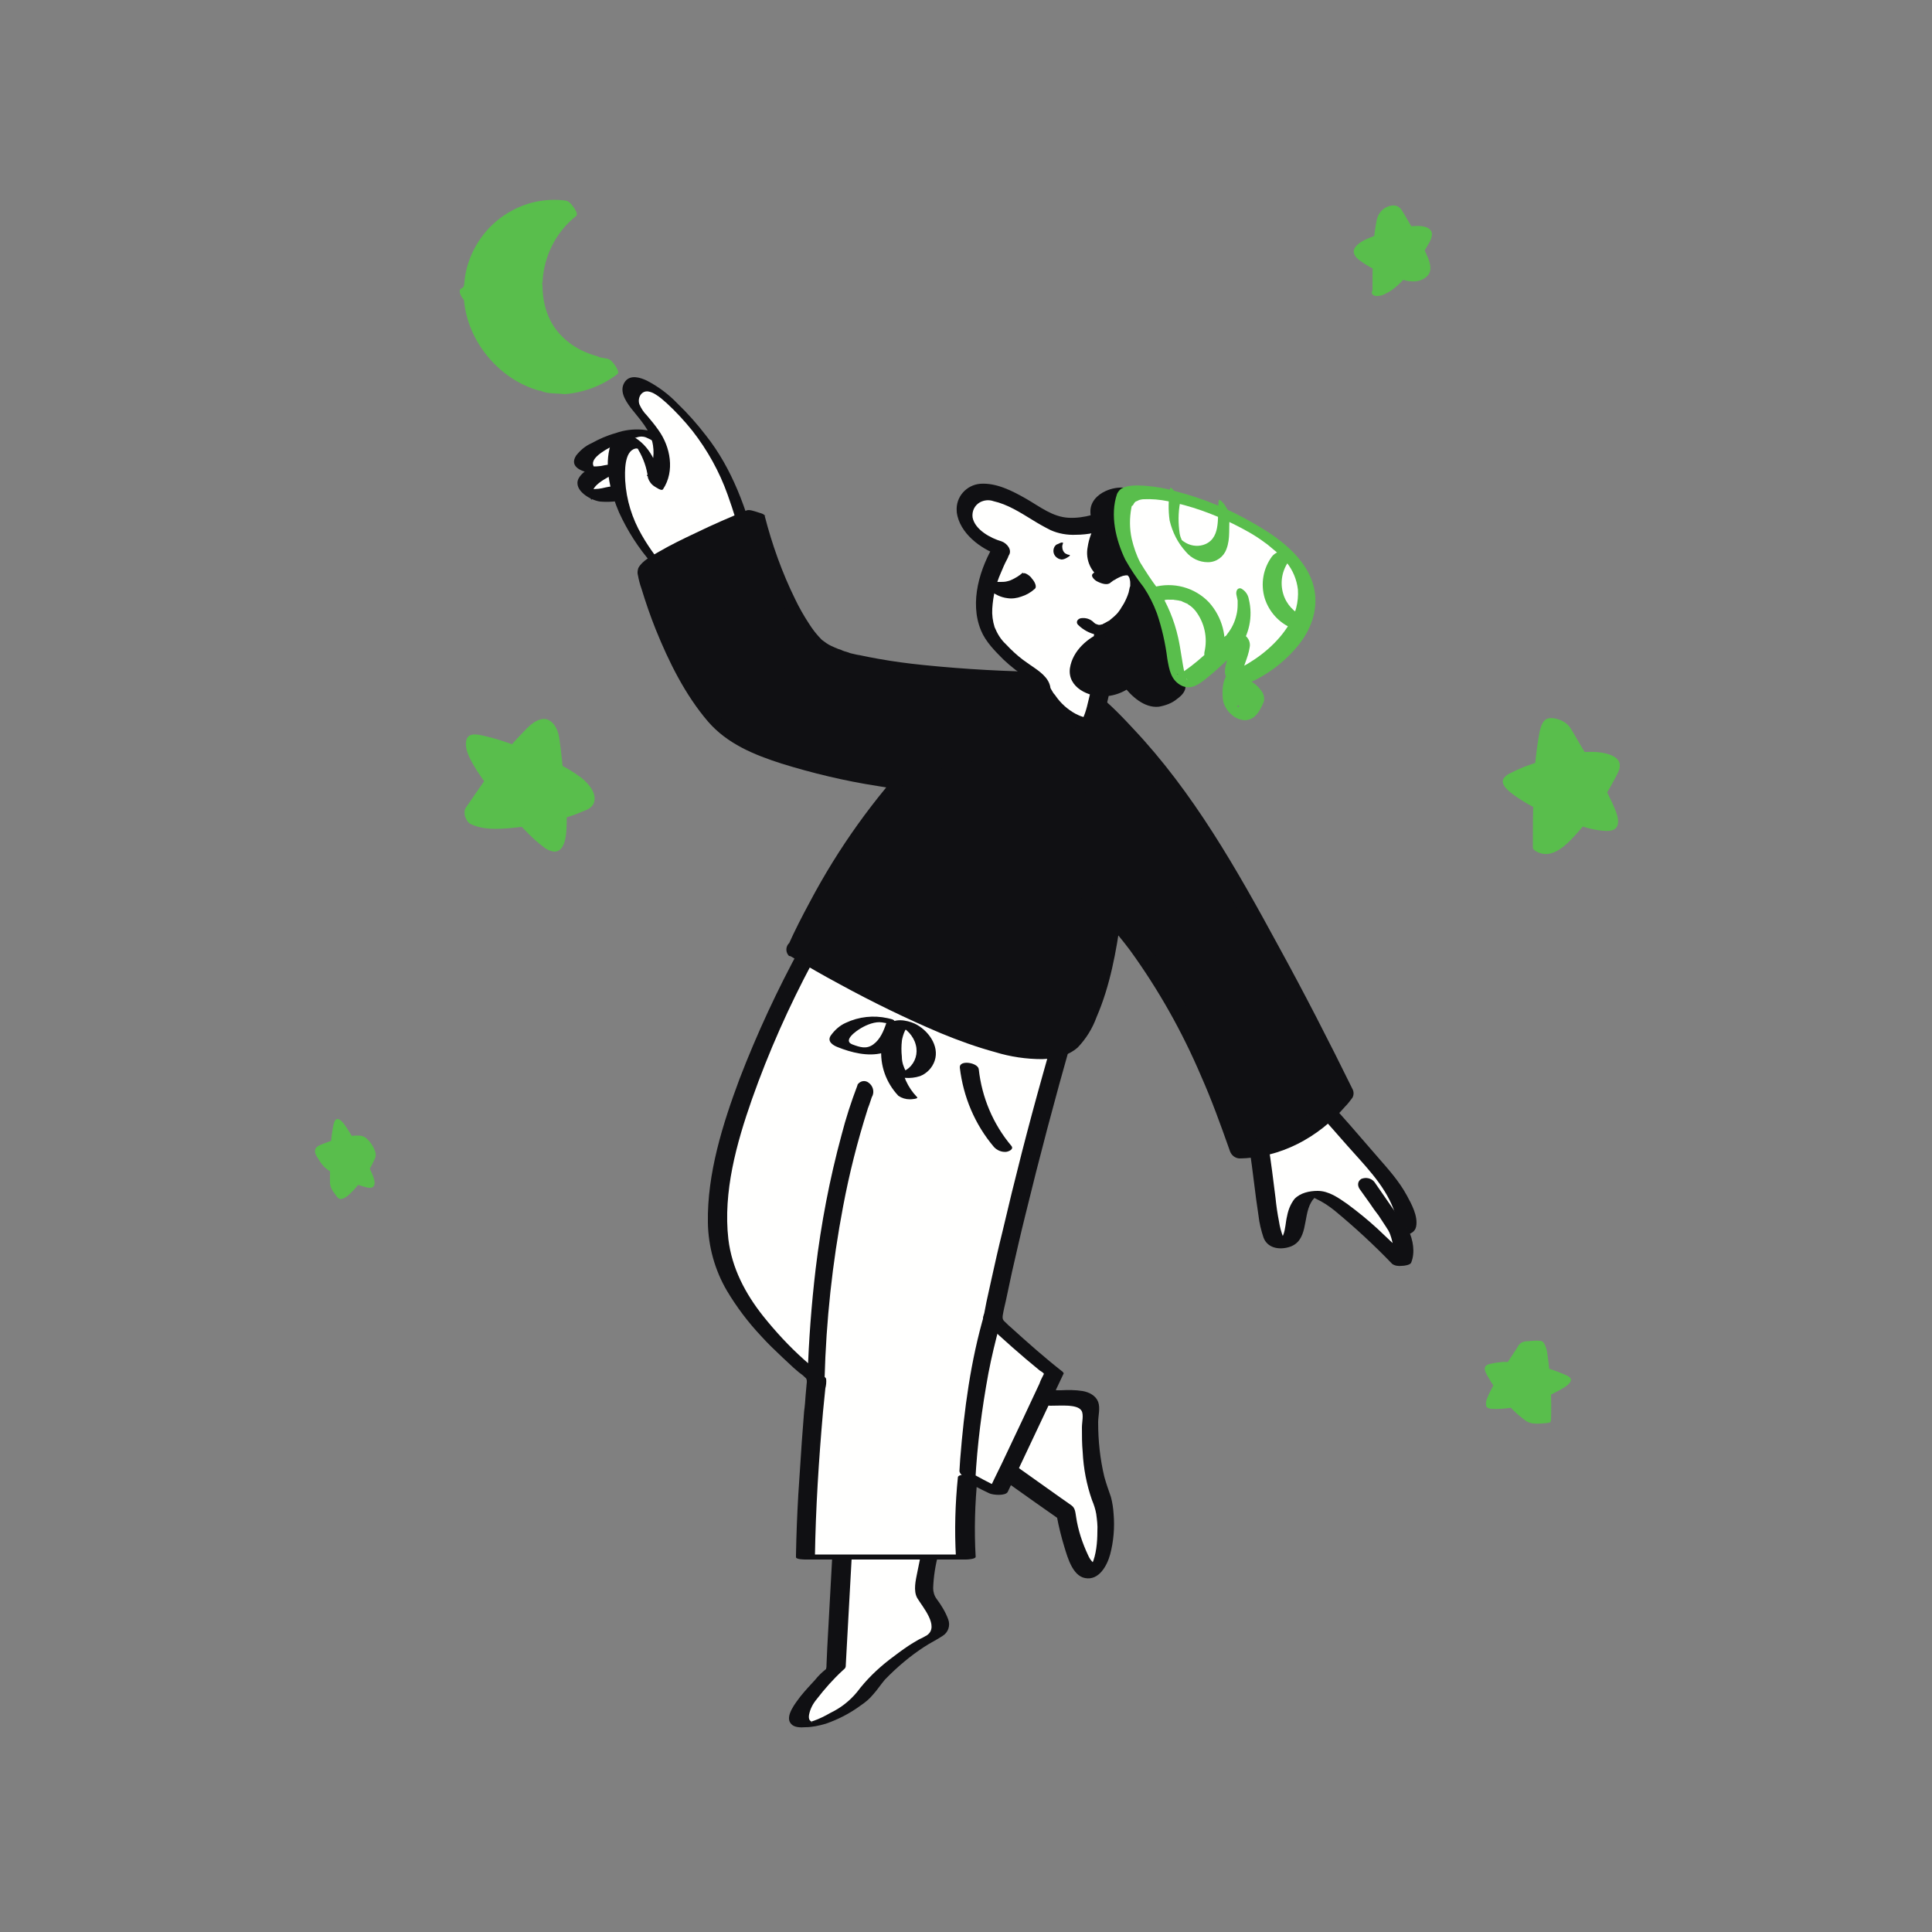 <svg transform="scale(1)" version="1.1" id="PchBgkPJBX" xmlns="http://www.w3.org/2000/svg" xmlns:xlink="http://www.w3.org/1999/xlink" x="0px" y="0px" viewBox="0 0 500 500" xml:space="preserve" class="pbimage_pbimage__wrapper__image__0LEis false"><rect x="0" y="0" width="500" height="500" fill="#808080" stroke="none"/><title>Dream 1</title><style type="text/css"> .st0{fill:#59BE4C;} .st1{fill:#FFFFFE;} .st2{fill:#101013;}
 .st2{fill:#101013;}
 .st1{fill:#FFFFFE;}
 .st0{fill:#59BE4C;}</style><g id="star"><path class="st0" d="M399.1,219.6c0,0-0.3-40.6,5-31.6s16.3,25.7,10.6,25.7s-26.6-9.1-22.8-12.3s27.6-10.3,24.7-3.2
		S403.7,219.1,399.1,219.6z" fill="#59BE4C"></path><path class="st0" d="M401.6,220.2c-0.1-7.6,0.1-15.2,0.8-22.8c0.2-2.1,0.5-4.2,0.9-6.3c0.1-0.7,0.3-1.4,0.6-2.1
		c0.2-0.4,0.4-0.8,0.7-1.2c0.1-0.2,0.2,0.1,0,0c0.2,0.1-0.5,0-0.6,0c-0.8-0.1-1.7-0.3-2.4-0.7c-0.4-0.1-0.1-0.2,0,0.1
		c0.2,0.2,0.3,0.4,0.4,0.7c0.5,0.8,0.9,1.5,1.4,2.3c1.9,3.2,3.8,6.3,5.7,9.6c1.7,2.9,3.2,5.9,4.4,9c0.4,0.9,0.6,2,0.6,3
		c0,0.3-0.1,0.6-0.2,0.9c0,0-0.2,0.1-0.2,0.2s-0.1,0,0,0s0.2,0.1-0.2,0H413l-0.7-0.1c0.7,0.1-0.3-0.1-0.5-0.1l-0.8-0.2l-0.5-0.1
		c-0.7-0.2-1.5-0.5-2.2-0.7c-2.8-1-5.5-2.1-8.2-3.5c-2.1-0.9-4-2.2-5.7-3.8c-0.3-0.3-0.7-0.9-0.5-1.4s0.9-0.8,1.4-1.1
		c2.1-1.1,4.4-2,6.7-2.7c2.7-0.9,5.5-1.6,8.4-2.1c1.2-0.2,2.4-0.3,3.6-0.4c-0.1,0,0.5,0,0.6,0h0.3c-0.3,0-0.2,0.1-0.1,0
		c0.1,0,0.2,0,0.3,0c-0.6-0.1-0.4-0.1-0.2,0c-0.5-0.1-0.4-0.2-0.7-0.3c0.1,0.1-0.1-0.2,0.1,0.1s0-0.1,0.1,0.1c0.1,0.3,0.1,0.6,0,0.9
		c-0.4,1.3-0.9,2.4-1.6,3.6c-1.8,3.3-3.8,6.4-6.1,9.3c-2,2.7-4.3,5.2-6.9,7.3c-0.4,0.3-0.9,0.7-1.4,0.9c-0.2,0.1-0.3,0.2-0.5,0.2
		s-0.8,0.2-0.4,0.1c-0.9,0.1-1.1,0.6-0.3,1.2c1,0.7,2.2,1,3.4,0.9c2.9-0.4,5.3-2.9,7.2-5c2.8-3.1,5.3-6.4,7.5-9.9
		c1-1.6,1.9-3.2,2.8-4.9c0.5-1,1.2-2.1,1.1-3.3c-0.2-2.6-4.5-3.2-6.4-3.3c-3-0.1-6,0.2-9,1c-3.1,0.7-6.2,1.7-9.2,2.8
		c-1.2,0.5-2.4,1-3.5,1.6c-0.8,0.3-1.5,0.8-2,1.5c-0.9,1.7,1.8,3.6,2.9,4.4c2.7,1.9,5.6,3.5,8.6,4.7c3.2,1.5,6.6,2.7,10,3.6
		c1.4,0.4,2.9,0.7,4.4,0.8c1,0.1,2.3,0.1,3.1-0.6c1.6-1.5-0.1-4.9-0.8-6.5c-1.7-3.6-3.5-7.2-5.6-10.6c-1-1.7-2.1-3.5-3.1-5.2
		c-0.8-1.3-1.5-2.7-2.4-4c-0.6-0.8-1.5-1.4-2.5-1.8c-1.1-0.4-2.8-0.8-3.8,0s-1.4,2.7-1.6,3.9c-0.9,5.2-1.4,10.4-1.4,15.7
		c-0.2,4.2-0.2,8.4-0.2,12.6v0.7C396.7,220.4,401.6,221.1,401.6,220.2z" fill="#59BE4C"></path><path class="st0" d="M357.4,75.1c0,0-0.2-24.9,3.1-19.4s10,15.8,6.5,15.8s-16.3-5.6-14-7.5c2.4-1.9,16.9-6.3,15.2-2
		S360.2,74.8,357.4,75.1z" fill="#59BE4C"></path><path class="st0" d="M359.8,74.5c0-4.5,0.1-9.1,0.5-13.6c0.1-1.3,0.2-2.6,0.5-3.9c0-0.2,0.1-0.5,0.2-0.7s0.1-0.3,0,0
		c0-0.1,0.1-0.2,0.1-0.4s0.1-0.3,0.2-0.5c0.2-0.5-0.2,0.2,0,0c-0.7,0.8-1.7,1.2-2.8,1.2c-0.2,0-0.9-0.2-0.4-0.1
		c0.1,0,0.1,0.1,0.1,0.2c-0.3-0.3-0.1-0.1,0,0c0.2,0.4,0.5,0.8,0.7,1.1c1.1,1.9,2.3,3.8,3.4,5.7c1.1,1.8,2,3.6,2.8,5.5
		c0.1,0.3,0.3,0.7,0.4,1.1c0,0.2,0.1,0.3,0.1,0.5s0,0,0,0.2s0,0.3,0,0.4s-0.2,0.3,0,0c0.3-0.5,1.8-1.5,2.5-1.3
		c-0.2-0.1-0.5-0.1-0.8-0.1H367l-0.4-0.1c-0.8-0.2-1.6-0.4-2.3-0.7c-1.8-0.6-3.5-1.3-5.1-2.2c-1.3-0.6-2.6-1.4-3.7-2.4
		c-0.1-0.1-0.2-0.2-0.2-0.3c-0.2-0.2-0.1-0.1-0.1-0.1S355,64,355,63.9c0-0.1,0,0,0,0s0.2-0.5-0.1,0.1c-0.1,0.2-0.2,0.4-0.4,0.5
		c0.2-0.2-0.6,0.3-0.2,0.1l0.3-0.2c0.1-0.1,0.6-0.3,0.1-0.1s0,0,0.1-0.1l1-0.4l1-0.4c0.1,0,0.7-0.3,0.4-0.1s0.3-0.1,0.4-0.1
		c0.8-0.3,1.7-0.5,2.6-0.8c0.4-0.1,0.8-0.2,1.2-0.3l0.7-0.2c0.5-0.1-0.1,0,0.2,0c0.8-0.1,1.6-0.2,2.4-0.3c-0.5,0,0.2,0,0.4,0
		s0.5,0.1,0.2,0s0.2,0.1,0.2,0.1s0.3,0.2,0.1,0s0.1,0.1,0.1,0.1s0-0.1,0,0V62c0.1,0-0.1-0.2,0-0.1c0,0.1,0,0.2,0,0.3
		c0.1-0.3,0-0.1,0,0.1c-0.2,0.4-0.4,0.8-0.6,1.2c-0.9,1.9-2,3.6-3.2,5.3c-0.7,0.9-1.4,1.8-2.1,2.6c-0.6,0.7-1.2,1.3-1.9,1.8
		c-0.1,0.1-0.6,0.5-0.1,0.1l-0.4,0.3c-0.4,0.3,0.5-0.2,0.1,0s0.3-0.1,0.3-0.1c-0.2,0.1-0.4,0.1,0.3,0c-1.2,0.1-2.3,0.7-3,1.8
		c-0.4,1,0.7,1.4,1.5,1.3c2.6-0.4,4.5-2.1,6.3-3.9c1.8-1.9,3.3-3.9,4.7-6.1c0.7-1.1,1.4-2.2,2-3.3c0.5-0.8,0.9-1.6,1-2.6
		c0-1.6-1.7-2.1-3-2.2c-2.1-0.1-4.1,0.2-6.1,0.7c-2.1,0.5-4.2,1.2-6.2,2c-1.5,0.6-3.4,1.3-4.5,2.7s0,2.7,1.1,3.5
		c1.6,1.2,3.4,2.2,5.3,3c1.9,0.8,3.8,1.5,5.8,2c2.1,0.6,4.4,0.8,6.2-0.8c1.5-1.3,1-3.2,0.4-4.8c-0.9-2.2-2.1-4.4-3.3-6.4
		c-1.2-2-2.3-4.1-3.6-6.1c-1.1-1.6-2.9-1.3-4.4-0.4c-1.2,0.8-1.9,2.1-2.1,3.5c-0.6,3.2-0.9,6.4-0.9,9.7c-0.1,2.7-0.1,5.3-0.1,8v0.4
		C355.1,77.7,359.8,76.2,359.8,74.5z" fill="#59BE4C"></path><path class="st0" d="M121.7,211.1c0,0,20-31.1,21.1-20.5s4.4,30.8-1.6,26.9s-23.7-25.5-18.1-25.2c5.6,0.2,34.4,11.4,27.8,14.8
		S126.8,213.8,121.7,211.1z" fill="#59BE4C"></path><path class="st0" d="M123.2,213.1c1.7-2.7,3.5-5.3,5.3-7.8c3-4.4,6.3-8.6,10.1-12.3c0.6-0.6,1.2-1.1,1.9-1.6
		c0.3-0.2,0.6-0.3,0.9-0.5c0.1-0.1,0.6-0.1,0.1-0.1c0.1,0,0.3,0,0.4,0c0.4-0.1-0.3-0.1,0,0s-0.4-0.3-0.1,0c-0.3-0.2-0.5-0.4-0.6-0.7
		c0,0-0.3-0.6-0.1-0.3s-0.1-0.6,0,0c0,0.4,0.1,0.7,0.1,1.1c0.1,0.9,0.2,1.7,0.3,2.6c0.4,3.9,0.9,7.7,1.2,11.6
		c0.1,1.7,0.3,3.5,0.3,5.1c0,0.7,0,1.4-0.1,2.2c0,0.3,0,0.7-0.1,1l-0.1,0.5c0,0.1-0.1,0.6,0,0.2c-0.1,0.5-0.2,0.9-0.4,1.3
		c0.2-0.3,0,0-0.1,0.1c-0.2,0.3,0.2,0-0.2,0.2s0.2,0.1-0.1,0s0,0,0.1,0c-0.1,0-0.2,0-0.3-0.1c-0.1,0-0.4-0.2,0,0l-0.3-0.2l-0.6-0.4
		l-0.6-0.5c0.4,0.3-0.1-0.1-0.2-0.2c-0.5-0.4-1-0.9-1.5-1.4c-1.1-1.1-2.1-2.1-3.2-3.2c-2.3-2.5-4.2-4.8-6.3-7.4
		c-0.9-1.2-1.9-2.5-2.7-3.8c-0.4-0.6-0.8-1.1-1.1-1.7l-0.3-0.4c-0.2-0.4,0.3,0.5,0,0c-0.2-0.3-0.3-0.5-0.4-0.8s-0.2-0.5-0.3-0.7
		s-0.3-0.9-0.1-0.1c-0.1-0.2-0.1-0.4-0.2-0.6c-0.2-0.6,0.1,0.4,0-0.1c0,0.2,0,0.4-0.1,0.5c0.2-0.3-0.2,0.2-0.1,0s-0.2-0.1,0.1,0
		c0.7,0,1.3,0.1,1.9,0.3c1.2,0.3,2.3,0.6,3.4,0.9c5.8,1.7,11.4,4,16.7,6.8c1.1,0.6,2.2,1.3,3.3,2l0.6,0.5l0.3,0.2
		c0,0-0.4-0.3-0.1-0.1l0.5,0.4c0.1,0.1,0.1,0.2,0.2,0.2c0.3,0.3-0.4-0.4-0.1-0.1s0.1,0.2-0.1-0.1c-0.1-0.2-0.2-0.4-0.2-0.6
		c0,0,0-0.4,0.1-0.6c-0.1,0.3,0.3-0.2,0,0.1s0.1,0-0.1,0.1c-0.2,0.1-0.4,0.2-0.6,0.3c-0.7,0.3-1.3,0.6-2,0.9
		c-3.6,1.4-7.3,2.4-11.1,3c-3.7,0.8-7.5,1.1-11.3,0.9c-0.6,0-1.2-0.1-1.8-0.2c-0.3-0.1-0.6-0.1-0.9-0.2c-0.1,0-0.9-0.4-0.5-0.2
		c-2.6-1.4-2,3.2-0.3,4.1c3.2,1.6,7,1.4,10.5,1.1c4.4-0.4,8.8-1.2,13.1-2.4c1.9-0.5,3.7-1.1,5.5-1.9c1.1-0.4,2.3-0.9,2.8-2
		c1.1-2.5-1.2-5.1-3-6.6c-2.4-1.8-5-3.3-7.7-4.5c-3.1-1.5-6.3-2.8-9.6-4c-2.7-1-5.4-1.9-8.2-2.5c-1.8-0.4-4.2-0.9-4.5,1.6
		s1.6,5.4,2.8,7.4c1.9,2.9,4,5.8,6.2,8.4c2.3,2.9,4.8,5.6,7.4,8.2c1,1,2.1,2,3.3,2.9c0.9,0.8,2,1.4,3.2,1.5c2.6,0,3-3.9,3.1-5.8
		c0.2-4.1,0-8.2-0.6-12.2c-0.4-3.9-0.7-7.8-1.3-11.6c-0.3-2.1-1.8-5.1-4.4-4.7c-2,0.3-3.7,2.1-5,3.5c-2.1,2.1-4,4.3-5.7,6.7
		c-3,3.9-5.8,8-8.6,12.1l-0.5,0.7c-0.5,1.1-0.3,2.3,0.4,3.2C121.1,212.8,122.5,214,123.2,213.1z" fill="#59BE4C"></path><path class="st0" d="M87,308.2c0,0-0.2-20.3,2.5-15.8s8.1,12.8,5.3,12.8s-13.3-4.5-11.4-6.1s13.8-5.1,12.4-1.6S89.2,308,87,308.2z" fill="#59BE4C"></path><path class="st0" d="M88.4,310.1c0-3.7,0-7.5,0.4-11.2c0.1-1.1,0.2-2.1,0.4-3.2c0.1-0.4,0.2-0.8,0.3-1.1c0-0.1,0.1-0.3,0.2-0.4
		s-0.1,0.1,0,0c0,0,0.1-0.1,0.1-0.1c0.1,0,0.2-0.1,0.2-0.1s-0.1,0-0.1,0H90c0.1,0.1-0.2-0.1-0.2-0.1l-0.2-0.1
		c-0.3-0.3-0.5-0.5-0.7-0.8c-0.3-0.4-0.2-0.2-0.1-0.1s-0.4-0.7-0.2-0.3l0.3,0.5c0.9,1.6,1.9,3.1,2.8,4.7c0.2,0.4,0.4,0.8,0.7,1.2
		c0.1,0.2,0.2,0.4,0.3,0.6l0.2,0.4l0.2,0.4c0.1,0.2,0.2,0.3,0.2,0.5s0.2,0.4,0.2,0.5c0.2,0.4-0.1-0.2,0.1,0.2c0,0.1,0.1,0.3,0.1,0.4
		s0.1,0.5,0.1,0.1l0.1,0.3c0.1,0.3,0,0,0,0.2c0,0.4,0,0.5-0.4,0.6c-0.7,0.2-2.2-0.4-3-0.6c-1.4-0.5-2.8-1-4.1-1.6
		c-0.7-0.3-1.3-0.6-1.9-1c-0.3-0.2-0.5-0.3-0.8-0.5s-0.2-0.2-0.4-0.3s0.2,0.1-0.1-0.1s-0.1-0.1,0.1,0.1c-0.4-0.4,0.5,0.7,0.4,0.6
		c0.3,0.5,0.6,1,0.8,1.5c0.1,0.3-0.1,0.1,0,0l0.1,0l0.2-0.1c0.2-0.1,0.3-0.2,0.5-0.3c2.4-1.2,4.9-2.1,7.6-2.5
		c1.1-0.2,2.2-0.3,3.2-0.1c0.1,0,0.3,0,0.2,0s0,0,0,0s-0.2-0.1-0.2-0.1s-1.8-2.9-1.8-2.9s0,0,0-0.1c0,0.1,0,0.2-0.1,0.3
		c-0.2,0.6-0.5,1.3-0.9,1.9c-0.9,1.6-1.9,3.2-3,4.7c-1,1.3-2.1,2.5-3.4,3.5c-0.4,0.3-0.8,0.5-1.3,0.6c-0.6,0.1,0.7,2.3,0.8,2.4
		c0.4,0.5,1.1,1.9,1.9,1.7c1.4-0.2,2.6-1.7,3.5-2.6c1.4-1.6,2.7-3.3,3.8-5.1c0.5-0.8,0.9-1.6,1.3-2.5c0.3-0.5,0.4-1.1,0.3-1.7
		c-0.4-1.5-1.3-2.9-2.5-3.9c-0.4-0.3-1-0.6-1.6-0.6c-1.4-0.1-2.9,0.1-4.3,0.5c-1.6,0.4-3.1,0.8-4.6,1.4c-0.7,0.3-2.3,0.7-2.6,1.6
		s0.3,1.8,0.7,2.4c0.6,1,1.3,2,2.2,2.7c1.3,1,2.7,1.8,4.1,2.5c1.6,0.8,3.2,1.4,4.9,1.9c0.7,0.2,2.5,0.9,3.1,0.2
		c0.9-0.9-0.2-3.1-0.6-4c-0.8-1.9-1.8-3.8-2.9-5.6c-1.1-1.8-2.1-3.7-3.3-5.5c-0.4-0.6-1.8-2.9-2.8-2.3c-0.5,0.3-0.7,1.4-0.8,1.9
		c-0.5,2.6-0.7,5.2-0.7,7.8c-0.1,2.1-0.1,4.3-0.1,6.4v0.4c0.1,1.1,0.6,2,1.3,2.8C86.9,309.3,88.4,310.8,88.4,310.1z" fill="#59BE4C"></path><path class="st0" d="M398.9,367.8c0,0,0.2-25.5-3.5-19.8s-11.2,16.1-7.2,16.1s18.3-5.7,15.7-7.7s-18.9-6.4-17-2
		S395.8,367.5,398.9,367.8z" fill="#59BE4C"></path><path class="st0" d="M401.4,367.7c0.2-5.7-0.1-11.4-0.9-17c-0.1-1.1-0.4-2.3-1-3.2c-0.2-0.3-0.6-0.5-0.9-0.5
		c-1.1-0.1-2.2,0-3.2,0.1c-0.6,0-1.1,0.1-1.7,0.4c-0.4,0.3-0.8,0.7-1,1.2c-0.7,1.1-1.4,2.1-2.1,3.2c-1.5,2.3-3,4.6-4.3,7
		c-0.5,0.9-1,1.9-1.4,2.9c-0.3,0.6-0.4,1.3-0.3,2c0.2,0.6,0.7,0.7,1.3,0.8c1.5,0.1,3.1,0,4.6-0.2c4.4-0.7,8.6-2.2,12.5-4.3
		c1.1-0.6,3-1.5,3.5-2.7c0.4-1-1.2-1.5-1.9-1.8c-3.7-1.6-7.6-2.6-11.7-3c-1.2-0.1-2.3-0.1-3.5-0.1c-1.4,0-2.8,0.2-4.2,0.6
		c-1.4,0.5-1,1.6-0.4,2.7c1.3,2.3,2.7,4.5,4.5,6.5c1.5,2,3.3,3.7,5.3,5.2c0.6,0.5,1.4,0.8,2.2,0.9c1.1,0.1,2.3,0,3.4-0.1
		c0.2,0,1.8-0.3,0.9-0.4c-1.5-0.2-3.2-2-4.2-3c-1.7-1.7-3.3-3.6-4.7-5.6c-0.7-0.9-1.3-1.9-1.9-2.9c-0.4-0.7-0.8-1.4-1-2.2
		c-0.1-0.4,0-0.8,0.3-1c0.1-0.1,0.3-0.2,0.5-0.2c0,0,0.2,0,0,0s-0.5,0.1-0.8,0.1c-0.4,0-0.8,0-1.2,0.1c0.2,0,0.1,0-0.1,0
		c3.6,0.3,7,1.1,10.4,2.4c0.9,0.3,2.6,0.7,3.2,1.5s-0.7,1.7-1.2,2.1c-3.2,2.1-6.7,3.6-10.4,4.5c-0.7,0.2-1.6,0.4-2.1,0.5
		c-0.4,0.1,0,0,0.1,0h0.2c0.7-0.1,1.4-0.1,2.1,0c-0.2-0.1-0.3-0.2-0.5-0.4c-0.6-1.1,0.5-3,1-4c1.1-2.1,2.2-4.1,3.5-6
		c1.2-1.9,2.5-3.9,3.8-5.8c0.1-0.2,0.2-0.3,0.4-0.5c1.3-1.4-2.6,2-4.1,0.2c-0.1-0.1,0.1,0.1,0.1,0.1s0.2,0.2,0.3,0.4
		c0.4,0.9,0.7,2,0.8,3c0.5,3.2,0.7,6.3,0.8,9.5c0.1,2.4,0,4.8,0.1,7.1c0,0.1,0,0.3,0,0.4S401.4,368.2,401.4,367.7z" fill="#59BE4C"></path></g><g id="moon"><path class="st0" d="M156.1,94.2L156.1,94.2c-5.1-1.3-9.7-4.3-12.9-8.6c-2.9-3.8-4.5-8.5-4.4-13.3c-1.6-0.3-1.1-0.7,0-1.1
		c0-0.3,0-0.6,0.1-0.9c0.2-3,1-6,2.4-8.8c1.5-3,3.7-5.7,6.4-7.8c-2.6-0.3-5.3-0.2-7.8,0.3c-0.4,0.1-0.9,0.2-1.3,0.3
		c0,0-9.6,2.6-14.3,12c-1,1.9-1.6,4-2,6.2c-0.2,0.9-0.3,1.7-0.4,2.6c0,0.3,0,0.6,0,0.9c-1.2,0.4-1.6,0.8,0,1.1
		c0,4.8,1.5,9.5,4.4,13.3c3.2,4.2,7.6,7.2,12.7,8.6l0,0c1.9,0.5,3.9,0.7,5.9,0.6l0,0c1.6-0.1,3.1-0.3,4.6-0.8
		c1.9-0.6,3.8-1.3,5.5-2.3c1.1-0.6,2.2-1.3,3.3-2.1C157.5,94.6,156.8,94.4,156.1,94.2z"></path><path class="st0" d="M157.4,94.8c-0.6-1.3-1.7-2.3-3.1-2.7c-1.1-0.3-2.2-0.7-3.3-1.2c-2-0.9-3.9-2.2-5.5-3.8
		c-3.6-3.5-5.1-8.3-5.1-13.3c-0.3-1.6-1.4-3-2.9-3.5c-0.5-0.2-0.5-0.1,0.1,0.3l1.7,2.5v-0.1l0.1,0.7c0.1-0.2,0.8-0.4,0.9-0.4
		l0.1-0.2c0.3-6.7,3.4-13,8.7-17.2c0.6-0.5-0.4-1.9-0.6-2.2c-0.5-0.7-1.2-1.7-2.2-1.8c-4.8-0.6-9.6,0.3-13.8,2.6
		c-5.8,3.1-10,8.5-11.7,14.9c-0.3,1.2-0.5,2.3-0.6,3.5c-0.1,0.6,0,1.1-0.4,1.5c-0.2,0.2-0.5,0.2-0.7,0.5c-0.5,0.9,0.6,2.3,1.1,2.9
		c0.7,0.9,1.6,1.4,2.7,1.6l-2.9-3.5c0.1,11.5,8.8,22.4,19.9,25.3l-2.3-2.5c0.7,1.5,2.1,2.6,3.8,2.9c1.6,0.3,3.2,0.2,4.8,0.4
		c0.3,0,0.4-0.4,0.4-0.6l0,0l-0.4,0.6c4.9-0.4,9.7-2.2,13.6-5.2c0.6-0.4-0.4-1.9-0.6-2.2c-0.5-0.7-1.2-1.7-2.2-1.8
		c-0.7-0.1-1.5-0.3-2.2-0.4c-0.9-0.1,0.1,1.8,0.2,2c0.5,0.8,1.4,2,2.4,2.1c0.7,0.1,1.5,0.3,2.2,0.4l-2.8-4
		c-3.8,2.9-8.3,4.7-13.1,5.1c-0.3,0-0.4,0.3-0.4,0.6l0,0l0.4-0.6c-1-0.1-2,0-2.9-0.1s-2-0.4-2.9-0.5l2.6,2.6
		c-0.6-1.3-1.7-2.3-3.1-2.7c-1.1-0.3-2.2-0.7-3.3-1.2c-2-0.9-3.9-2.2-5.5-3.8c-3.6-3.5-5.1-8.3-5.1-13.3c-0.3-1.6-1.4-2.9-2.9-3.5
		c-0.5-0.2-0.5-0.1,0.1,0.2l1.7,2.5v-0.1l0.1,0.7c0.1-0.2,0.8-0.4,0.9-0.4l0.1-0.2c0.3-7.7,4.4-14.7,10.9-18.7
		c1.6-1,3.3-1.9,5.1-2.5l0.5-0.2c-0.5,0.2,0.2,0,0.2-0.1l1.3-0.3c2.4-0.4,4.9-0.5,7.4-0.2l-2.8-4c-3.7,2.9-6.5,6.9-7.9,11.5
		c-0.4,1.2-0.7,2.4-0.9,3.6c0,0.7-0.1,1.3-0.2,2c-0.2,0.4-0.5,0.4-0.8,0.7c-0.8,0.8,0.3,2.2,0.7,2.8c0.7,1,1.8,1.7,3,1.9l-2.9-3.5
		c0.1,11.5,8.8,22.4,19.9,25.3l-2.3-2.5l0,0c0.4,0.9,1.3,2.3,2.3,2.5S157.7,95.3,157.4,94.8z"></path></g><g id="character"><path class="st1" d="M243.5,392.5c0,0-5.6,17.7-3.8,20.6s6.4,8.3,1.7,10.5s-13.9,9.4-17.1,14.2s-19.3,13-17.2,5.6
		c1.1-4.1,9.4-11.6,9.4-11.6l3.5-63.5L243.5,392.5z"></path><path class="st2" d="M241,392.7c-1.5,4.6-2.7,9.4-3.6,14.2c-0.4,2-1.1,4.8,0,6.7c1.3,2.2,5.8,7.3,2.5,9.6c-0.7,0.4-1.4,0.8-2.1,1.1
		c-0.9,0.5-1.7,1-2.5,1.5c-1.8,1.2-3.4,2.4-5.1,3.7c-3.1,2.4-6,5.2-8.4,8.4c-1.9,2.3-4.2,4.1-6.9,5.4c-1.4,0.8-2.8,1.5-4.2,2
		c-0.3,0.1-0.6,0.2-0.9,0.3l-0.3,0.1c-0.6,0.2-0.1,0,0.3,0c0.9,0-0.2,0.1,0.2,0s0.2,0.2,0.1,0s-0.4-0.3-0.6-0.6
		c-0.2-0.4-0.2-0.9-0.1-1.4c0.3-1.5,1-2.8,2-4c2-2.6,4.2-5.1,6.7-7.4c0.7-0.6,0.8-0.7,0.8-1.6l0.2-3.7l1.8-32.7l0.9-16.6
		c0.2-3.1,0.5-6.1,0.5-9.2c0-0.1,0-0.3,0-0.4l-4.9,0.6l20.6,21.2l3,3c0.6,0.6,2.4,0.3,3.1,0.2c0.3,0,2.2-0.4,1.7-0.9l-20.6-21.2
		l-3-3c-0.6-0.6-4.8-0.4-4.9,0.6l-1.3,23l-1.9,34.7l-0.2,4.5c0,0.4,0,0.7-0.1,1c0,0.1,0,0.1,0,0.2c0.1-0.3,0,0-0.2,0.1
		c-1,0.8-1.9,1.7-2.7,2.7c-1.3,1.4-2.6,2.8-3.8,4.3c-1.1,1.5-4.1,5.1-2.4,7c0.8,1,2.5,1,3.7,0.9c1.8,0,3.6-0.4,5.3-0.9
		c3.2-1.1,6.3-2.7,9-4.7c1.2-0.8,2.3-1.7,3.2-2.8c1.1-1.2,2-2.6,3.1-3.9c3.1-3.2,6.5-6.1,10.2-8.5c1.5-1,3.2-1.8,4.7-2.8
		c1.5-0.9,2.1-2.7,1.5-4.3c-0.7-1.9-1.8-3.7-3-5.3c-0.6-0.8-0.9-1.8-0.9-2.8c0.1-3,0.6-6.1,1.4-9c0.7-2.8,1.4-5.6,2.3-8.4
		c0.1-0.5,0.3-0.9,0.4-1.4C246.1,392,241.4,391.4,241,392.7z"></path><path class="st1" d="M257.1,347.7c0,0,12,14.1,15.5,14.2s10.4-1,9.8,4.1s0.5,16.8,2.8,22s0.7,23.3-4.5,17.5
		c-2.8-3.1-4.8-14.1-4.8-14.1L224,354.7L257.1,347.7z"></path><path class="st2" d="M255,349.1c3.2,3.9,6.7,7.6,10.5,11c1.7,1.6,3.8,3.6,6.3,3.7c1.6,0,3.2-0.1,4.8,0c1.1,0.1,2.7,0.3,3.3,1.3
		s0.1,3,0.1,4.3c0,2.1,0,4.3,0.2,6.4c0.2,4.2,1,8.4,2.4,12.4c0.5,1.2,0.9,2.4,1.1,3.6c0.2,1.5,0.4,3,0.3,4.5c0,2.8-0.3,6.1-1.4,8.5
		c-0.1,0.1-0.4,0.7-0.2,0.5s-0.6,0.5,0,0l0.2-0.2c-0.4,0.2,0.7-0.3,0.6-0.3s0.4,0,0.3,0s0,0,0,0c-0.1-0.1-0.2-0.1-0.3-0.2l-0.4-0.3
		c-0.5-0.5-0.9-1.1-1.2-1.8c-1.5-3.2-2.6-6.5-3.1-9.9c-0.2-1.1-0.2-2.3-1.2-3s-1.8-1.3-2.7-1.9L248,368.8l-14.1-10
		c-2.6-1.8-5.1-3.8-7.8-5.5l-0.4-0.3l-2.1,3.5l28.9-6.1l4.2-0.9c1.2-0.3,2.2-1.2,2.5-2.4c0.1-1.2-1-1.4-1.9-1.2l-28.9,6.1l-4.1,0.9
		c-1.1,0.2-3.7,2.4-2.1,3.5l17.5,12.4l27.9,19.8l6.4,4.5l-0.5-0.7c0.5,2.7,1.2,5.5,2,8.1c0.8,2.6,2.1,7.3,5.3,7.9
		c3.6,0.7,5.7-3.2,6.5-6.1c0.9-3.4,1.2-7,0.9-10.5c-0.1-1.5-0.3-2.9-0.7-4.4c-0.6-1.7-1.2-3.4-1.7-5.2c-1.1-4.6-1.6-9.3-1.6-14.1
		c0-1.7,0.6-3.7,0-5.3s-2.3-2.5-4-2.8c-1.9-0.3-3.7-0.3-5.6-0.2h-1.2c-0.2,0-0.4-0.1,0.1,0c-0.1,0-0.2,0-0.3-0.1c0,0-0.3-0.1,0.1,0
		c-0.1,0-0.3-0.1-0.4-0.2c-0.3-0.2-0.6-0.3-0.9-0.5c-3.1-2-5.6-4.9-8.1-7.5c-1.7-1.8-3.3-3.6-4.9-5.5
		C257.8,344.6,253.7,347.5,255,349.1z"></path><path class="st1" d="M277.3,260.7l-37.1-13.3v0.1l-22-17.4c0,0-41.7,66.6-30.7,97.3c3.7,10.4,13,20.5,23.7,29.2
		c-2.6,26.2-2.9,46.1-2.9,46.1h41.5c-0.4-6.9-0.2-13.8,0.5-20.7c4.8,2.5,7.7,3.9,7.7,3.9l14.5-30.7c0,0-7.4-5.7-15.8-13.8
		C265,301.3,277.3,260.7,277.3,260.7z"></path><path class="st2" d="M279.4,260.4l-32.5-11.7l-4.6-1.6c-0.8-0.2-1.7-0.3-2.5-0.2c-0.5,0-1.7,0-2.1,0.5l-0.1,0.1l4.8-0.1L223.3,232
		l-2.7-2.1c-0.7-0.4-1.6-0.5-2.4-0.4c-0.5,0-2.1,0-2.4,0.5c-3.1,4.9-5.9,10-8.6,15.1c-6,11-11.3,22.4-15.8,34.1
		c-4.4,11.8-8.4,24.5-8.2,37.2c0.1,6.2,1.8,12.3,4.9,17.6c2.5,4.2,5.5,8.2,8.9,11.8c1.7,1.9,3.5,3.6,5.4,5.4c1,0.9,2,1.9,3,2.8
		l1.4,1.2c0.6,0.4,1.2,0.9,1.8,1.5c0.4,0.6,0.1,1.5,0.1,2.1l-0.2,2.2c-0.1,1.4-0.2,2.9-0.4,4.3c-0.2,2.6-0.4,5.2-0.6,7.9
		c-0.3,4.5-0.6,9.1-0.9,13.6c-0.3,5.1-0.5,10.3-0.6,15.5c0,0.2,0,0.5,0,0.7c0,0.6,2.3,0.6,2.5,0.6h41.5c0.3,0,2.5-0.1,2.5-0.7
		c-0.4-6.9-0.2-13.8,0.5-20.7l-4.6,0.4c2.6,1.3,5.1,2.7,7.7,3.9c0.9,0.4,4.1,0.7,4.7-0.4l12.7-26.9l1.8-3.8L275,355
		c-4.6-3.6-9-7.5-13.3-11.4c-0.5-0.4-1-0.9-1.4-1.3c-0.7-0.6-0.9-0.9-0.8-1.8c0.2-1.3,0.5-2.5,0.8-3.8c0.5-2.5,1.1-5,1.6-7.5
		c1.1-4.8,2.2-9.7,3.4-14.5c3.7-15.2,7.7-30.3,12-45.4c0.8-2.9,1.6-5.7,2.5-8.5c0.1-0.4-4.6-1.1-5,0.1c-1.7,5.7-3.3,11.4-4.9,17.1
		c-3.8,13.5-7.3,27.2-10.5,40.9c-1,4-1.9,8-2.8,12.1c-0.4,2-0.9,3.9-1.3,5.9c-0.2,1-0.4,2-0.6,3.1c-0.2,0.5-0.3,0.9-0.3,1.4
		c0,0.5,0.4,0.7,0.8,1.1c4.5,4.2,9.1,8.3,13.9,12.2c0.3,0.2,0.9,0.5,1.1,0.9c-0.1-0.1,0-0.1-0.1,0.1c-0.4,0.8-0.8,1.5-1.1,2.4
		l-4.5,9.6l-5.3,11.2c-1.1,2.3-2.3,4.6-3.3,6.9c-0.1,0.1-0.1,0.2-0.2,0.4l4.6-0.4c-2.6-1.2-5.2-2.5-7.7-3.9
		c-0.6-0.3-4.6-0.6-4.7,0.4c-0.7,6.9-0.9,13.8-0.5,20.7l2.5-0.7h-41.5l2.5,0.6c0.2-12.6,1-25.1,2.1-37.6l0.4-4l0.2-2
		c0.2-0.8,0.3-1.6,0.2-2.5c-0.2-0.4-0.8-0.8-1.1-1c-0.5-0.4-1.1-0.9-1.6-1.3c-1-0.9-2.1-1.8-3.1-2.7c-3.8-3.4-7.3-7.2-10.5-11.2
		c-4.6-5.8-8.1-12.4-9-19.9c-1.4-12.2,2.1-24.8,6.1-36.2c4.3-12.2,9.6-24.1,15.7-35.5c2.2-4.1,4.4-8.2,6.7-12.2c1.1-2,2.4-3.9,3.5-6
		l0.2-0.2l-4.8,0.1l19.2,15.3l2.7,2.1c0.8,0.4,1.6,0.5,2.4,0.4c0.6,0,2,0,2.4-0.5l0.1-0.1l-4.6,0.2l32.5,11.7l4.6,1.6
		c1.1,0.3,2.3,0.4,3.4,0.1C278.9,261.2,280.4,260.7,279.4,260.4z"></path><path class="st2" d="M206.2,245.8c0,0,57.8,35.2,70.8,23.9s19.7-88.4-0.4-92.6S225,205.1,206.2,245.8z"></path><path class="st2" d="M205,247.7c4,2.4,8,4.7,12.1,6.9c8.6,4.7,17.4,9,26.4,12.8c4.6,1.9,9.3,3.6,14.1,4.9c3.9,1.2,8,1.8,12.1,1.8
		c3.3-0.1,6.7-0.8,9.2-3c2.2-2.3,3.8-4.9,4.9-7.9c3.5-8.1,5.1-17,6.3-25.7c1.4-10.4,1.9-20.9,1.3-31.4c-0.5-8.2-1.6-17.3-5.9-24.5
		c-1.6-2.9-4.1-5.1-7.1-6.3c-3.9-1.4-8.6-1-12.5,0.1c-11.3,3.1-21,11.4-28.9,19.7c-10.8,11.5-20,24.3-27.4,38.3
		c-2,3.7-3.9,7.4-5.6,11.2C203.4,245.7,203.9,247.1,205,247.7C205,247.7,205,247.7,205,247.7c1,0.5,2.8,0.5,3.4-0.7
		c6.6-14.5,15-28,25-40.4c7.6-9.4,16.7-18.7,27.6-24.2c2-1,4.1-1.9,6.2-2.5c1-0.3,2.1-0.5,3.2-0.7l0.8-0.1c0.4-0.1-0.3,0,0.3,0
		s1-0.1,1.6-0.1s0.9,0,1.3,0l0.7,0.1h0.4h-0.1c0.4,0.1,0.7,0.1,1.1,0.2l0.4,0.1c0.5,0.1,0,0,0,0c0.6,0.3,1.1,0.6,1.6,0.9
		c-0.6-0.4,0,0,0.3,0.2c0.3,0.2,0.5,0.5,0.8,0.7l0.3,0.4c0.4,0.4-0.2-0.3,0,0s0.5,0.6,0.7,0.9c0.4,0.6,0.8,1.3,1.2,1.9l0.2,0.4
		l0.1,0.3c0,0-0.2-0.4-0.1-0.1s0.4,0.8,0.5,1.2c0.4,0.8,0.7,1.7,0.9,2.5c1.2,3.8,2.1,7.8,2.5,11.8c1.1,9.8,1.1,19.7,0,29.6
		c-0.7,9.1-2.4,18.1-5,26.8c-0.3,0.9-0.6,1.8-0.9,2.7c-0.1,0.4-0.3,0.8-0.5,1.2l-0.2,0.6l-0.1,0.3c-0.6,1.4-1.3,2.7-2.1,4
		c-0.4,0.5-0.7,1.1-1.1,1.6c-0.2,0.3,0.4-0.4,0,0l-0.3,0.3c-0.2,0.2-0.4,0.4-0.6,0.5c-0.2,0.2-0.9,0.6-0.3,0.3
		c-0.3,0.2-0.6,0.3-0.9,0.5c-0.2,0.1-1,0.4-0.6,0.3s-0.1,0-0.2,0.1l-0.6,0.1c-0.3,0.1-0.7,0.1-1,0.2s-1.3,0.1-0.6,0.1
		c-0.8,0.1-1.6,0.1-2.5,0.1c-0.9,0-1.8-0.1-2.7-0.2l-0.7-0.1h0.2l-0.4-0.1l-1.4-0.2c-4.4-0.9-8.7-2.1-12.9-3.7
		c-4.5-1.6-8.8-3.5-13.4-5.6c-4.3-2-8.6-4.1-12.8-6.3c-5.5-2.9-10.9-5.9-16.2-9l-0.8-0.5c-0.9-0.8-2.3-0.8-3.2,0.1
		c-0.8,0.9-0.8,2.3,0.1,3.2C204.6,247.4,204.8,247.6,205,247.7z"></path><path class="st1" d="M176.1,124.2c-0.4-0.1-5.8-6.8-12-5.4s-13.2,4.9-12.7,7.8s8.9,0.8,8.9,0.8l11.7,8L176.1,124.2z"></path><path class="st2" d="M175,122.8c-0.1,0,2.5,1.8,1.8,1.2c0.5,0.5,0.3,0.3,0.2,0.2l-0.4-0.4c-0.6-0.5-1.1-1-1.7-1.6
		c-1.5-1.3-3.1-2.4-4.7-3.3c-1.6-0.9-3.3-1.5-5.1-1.7c-2.1-0.1-4.1,0.2-6.1,1c-2,0.6-3.9,1.5-5.7,2.5c-1.3,0.8-2.9,1.8-3.6,3.2
		c-1.4,3,3.2,5.6,5.6,5.9c2.3,0.2,4.6,0,6.9-0.6l-1.7-0.7l11.7,8c0.1,0.1,1.7,1.1,1.9,0.6l4.1-11.3c0.4-1.2-3.8-3.6-4-3L170,134
		l1.9,0.6l-6.4-4.3l-4.1-2.8c-0.8-0.6-2-1.6-3-1.6c-1.1,0-2.4,0.5-3.5,0.6c-0.9,0.1-1.7,0.1-2.6,0.1c-0.3,0-0.8-0.2-0.9-0.2
		c0.8,0,1.8,5.2,2,1.7c0-0.1-0.1-0.4-0.1-0.5c0.1-2,3-3.5,4.4-4.3c2.7-1.5,5.7-2.5,8.7-3c1.4-0.2,2.7,0,4,0.5
		c0.9,0.4,1.7,0.9,2.4,1.5c-0.4-0.3,0.2,0.2,0.2,0.2l0.5,0.4l0.4,0.4c-0.4-0.4,0,0,0.1,0.1c0.8,0.9,1.8,1.6,2.9,2.2
		c0.8,0.4,1.1-0.1,0.6-0.8C177,124,176.1,123.3,175,122.8z"></path><path class="st1" d="M175.7,117.6c-0.4-0.1-5.8-6.8-12-5.4s-13.2,4.9-12.7,7.8s8.9,0.8,8.9,0.8l11.7,8L175.7,117.6z"></path><path class="st2" d="M177.5,117.2c0.6,0.3,0-0.1-0.2-0.3c-0.4-0.4-0.8-0.8-1.2-1.1c-1.2-1.1-2.6-2-4-2.8c-1.8-1-3.8-1.6-5.8-1.8
		c-2.4-0.2-4.8,0.1-7,0.9c-2.2,0.6-4.2,1.5-6.2,2.6c-1.6,0.7-2.9,1.8-4,3.2c-2,3.1,1.9,4.3,4.3,4.6c2.7,0.2,5.5,0,8.1-0.7l-3.9-0.7
		l11.7,8c0.8,0.5,4.2,1.5,4.7,0.2l4.1-11.3c0.3-0.9-4.5-2-5-0.7l-4.1,11.3l4.7,0.2l-6.4-4.3l-4-2.8c-1.1-0.9-2.3-1.4-3.7-1.6
		c-1.4,0-2.7,0.2-4.1,0.5c-0.3,0-0.7,0.1-1.1,0.1s-0.6,0-0.8,0h-0.2h-0.2c0.2,0,0.3,0.1,0.5,0.1c0.2,0,0,0.1-0.1-0.2
		c-0.8-1.7,1.9-3.4,3-4.1c2.5-1.5,5.3-2.6,8.2-3.3c0.8-0.3,1.8-0.3,2.6,0.1c1.1,0.5,2.1,1,3,1.8c0.8,0.6,1.5,1.2,2.2,1.9
		c0.4,0.4,0.8,0.7,1.2,1c1.1,0.5,2.3,0.7,3.5,0.5C178.2,118.2,178.4,117.6,177.5,117.2z"></path><path class="st1" d="M175.9,152.1c0,0-13.9-11.8-15.9-26.7s7.4-14.7,9.8-0.4c2-3.3,2.3-7.4,0.9-11c-2.4-6.1-9.6-9.8-6.4-13.7
		s14.2,7.5,20.2,16.3s9.9,25.2,9.9,25.2S180.8,152.7,175.9,152.1z"></path><path class="st2" d="M176.5,151.4l-0.3-0.2c0.9,0.7-0.2-0.2-0.4-0.4c-0.9-0.8-1.9-1.9-2.6-2.6c-2.7-3-5.1-6.2-7.1-9.7
		c-2.5-4.3-4-9.1-4.3-14.1c-0.1-2.2-0.3-7.6,2.6-8.3c0.4-0.1,0.3,0,0.6,0s-0.2,0.1,0.1,0s0.1,0-0.1-0.1c0.2,0.1,0.2,0.1-0.1-0.1
		c0.4,0.2-0.1-0.1-0.1-0.1c0.2,0.1,0,0-0.1-0.1c0.2,0.3,0.4,0.4,0.5,0.7c1.3,2.2,2.2,4.7,2.5,7.3c0.3,0.9,0.9,1.7,1.7,2.2
		c0.4,0.2,1.8,1.3,2.2,0.7c3.1-4.7,1.9-11-1.2-15.3c-0.9-1.3-1.9-2.5-3-3.8c-0.8-0.8-1.4-1.7-1.9-2.8c-0.6-1.6,0.4-3.6,2.2-3.4
		c0.7,0.1,1.4,0.4,2,0.8c1,0.6,1.9,1.4,2.8,2.2c2.4,2.2,4.7,4.7,6.7,7.2c3.9,5,7,10.6,9.1,16.5c1.5,4.2,2.8,8.4,3.9,12.7v-0.6
		c-2.3,1.8-4.7,3.6-7.2,5.2c-1.9,1.3-3.9,2.5-6,3.5c-1.4,0.7-3.2,1.6-4.8,1.4c-1.1-0.1-0.4,1.1-0.1,1.5c0.7,1,1.7,1.6,2.9,1.9
		c1.8,0,3.6-0.4,5.2-1.4c2.1-1,4.2-2.2,6.1-3.6c2.6-1.7,5.2-3.6,7.6-5.5c0.1-0.2,0.1-0.4,0-0.6c-2.6-10.6-6.4-21.2-13.2-29.8
		c-2.3-3-4.8-5.8-7.4-8.3c-2.3-2.4-5-4.4-7.9-5.9c-1.7-0.8-4.2-1.6-5.6,0.2c-1.7,2.3,0,4.9,1.4,6.8c2.4,3.1,5.2,5.8,5.8,9.8
		c0.4,2.7-0.1,5.5-1.6,7.8l4,2.9c-0.9-4.9-2.6-9.9-7-12.7c-1.3-0.8-3-1.5-4.4-0.8s-2,2.4-2.3,3.8c-1.2,5.3,0.4,11.4,2.5,16.3
		c2.2,4.8,5,9.2,8.5,13.2c2,2.4,4.1,4.5,6.4,6.6c0.4,0.3,2,1.5,2.5,0.9S176.8,151.7,176.5,151.4z"></path><path class="st2" d="M273.4,174.6c0,0-54.9-0.4-63.4-10.2s-14.2-31.7-14.2-31.7s-28,11.4-28,15.4s9.3,31.3,21.1,41.8
		s51.6,14.6,51.6,14.6L273.4,174.6z"></path><path class="st2" d="M271.3,173.9c-10.8-0.1-21.6-0.7-32.4-1.8c-3.9-0.4-7.7-0.9-11.6-1.6c-1.6-0.3-3.3-0.6-5.1-1h-0.1l-0.5-0.1
		c-0.4-0.1-0.9-0.2-1.3-0.3l-0.4-0.1l-0.2-0.1l-1.3-0.4l-0.5-0.2l-0.2-0.1l-0.9-0.3l-0.2-0.1l-0.5-0.2c-0.3-0.1-0.6-0.3-0.9-0.4
		c-0.9-0.4-1.7-1-2.5-1.6c-1.3-1.3-2.4-2.7-3.4-4.3c-1.3-2-2.5-4.1-3.5-6.2c-3.4-6.9-6-14.2-7.9-21.6c-0.1-0.6-1.6-0.8-2-1
		c-0.7-0.2-2-0.7-2.7-0.4c-4.4,1.8-8.8,3.7-13.1,5.8c-3.2,1.5-6.5,3.1-9.6,4.9c-1.7,1-4.3,2.3-5.3,4.2c-0.2,0.6-0.3,1.3-0.1,1.9
		c0.2,1.1,0.5,2.3,0.9,3.4c1.1,3.6,2.3,7.1,3.7,10.6c3.4,8.4,7.6,16.9,13.5,23.8c5,5.8,11.9,8.6,19,10.9c8.1,2.5,16.4,4.5,24.8,5.8
		c4.8,0.8,9.6,1.6,14.5,2c1.1,0.1,1.4-0.4,2.2-1.1l4.9-4.4l26.3-24.1l0.6-0.5c0.2-0.2-2.1-1-2.3-1c-0.6-0.1-2-0.7-2.5-0.2
		l-11.1,10.1l-17.7,16.2L238,204l0.8-0.1l-1.6-0.2l-0.8-0.1l-0.4-0.1h-0.2l-2.4-0.3c-4.5-0.6-9.1-1.4-13.5-2.2
		c-5.3-1-10.5-2.3-15.6-3.9c-4.1-1.3-8.7-3.1-12.2-5.8c-4.4-3.4-7.6-8.4-10.4-13.2c-3.1-5.5-5.8-11.2-8-17.1
		c-1.4-3.6-2.9-7.5-3.5-11.4c-0.4-2.6,3.2-4.3,5.1-5.4c7.2-4.1,14.6-7.6,22.3-10.6l0.5-0.2l-4.7-1.3c1.7,6.5,3.9,12.9,6.7,19.1
		c2,4.4,4.3,9.1,7.6,12.8c1.7,1.9,4.2,3,6.6,3.9c7.4,2.9,15.4,4.1,23.2,5.1c8.1,1,16.2,1.6,24.4,2c4.5,0.2,9.1,0.4,13.7,0.4
		c1,0-0.5-0.7-0.7-0.8C273.6,174.1,272.5,173.9,271.3,173.9z"></path><path class="st1" d="M343.1,287.1c0,0,8.7,9.6,15,17.2s7.6,15.9,3.9,14c0,0,2.2,5,0.7,8.3L359,323c0,0-13.8-13.7-18.4-14
		s-5,6.1-5.5,8.9s-2.8,5.9-4.9,3.6s-3-17.4-4.8-27.1c-2.4-12.8,2.8-14.9,2.8-14.9C329.7,279.8,343.1,287.1,343.1,287.1z"></path><path class="st2" d="M340.7,287.5c2.7,3,5.3,5.9,7.9,8.9c4.4,5,9.6,10.1,12,16.4c0.5,1.2,0.8,2.5,0.9,3.9c0,0.4,0,0.8-0.1,1.1
		c0,0.1-0.2,0.3-0.2,0.4c0-0.4,5.3-0.8,1.5-0.3c0.9-0.1,1.9,0,1.4-0.2c-0.9-0.3-1.9-0.4-2.9-0.2c-0.3,0-2,0.4-1.8,1
		c1,2.4,1.8,5.6,0.8,8.1l4.8-0.4c-2.8-2.8-5.6-5.5-8.5-8.2c-2.5-2.3-5.1-4.4-7.8-6.4c-2.3-1.6-4.8-3.4-7.7-3.4c-2.1,0-4.5,0.5-6,2.1
		c-1,1.3-1.6,2.8-1.9,4.4c-0.4,1.6-0.4,3.4-1,4.9c-0.2,0.5-0.5,1-0.8,1.4c-0.2,0.2-0.4,0.4-0.5,0.6h0c-0.7,0.5,0.1,0.5,2.3-0.1
		c-0.3-0.5-0.8-0.7-1-1.3c-0.5-1.3-0.9-2.7-1.1-4.1c-0.4-2-0.7-4.1-0.9-6.1c-0.6-4.6-1.1-9.2-1.9-13.8c-0.7-4.3-1.8-9.1-0.2-13.3
		c0.3-1,0.9-1.9,1.6-2.6c-0.2,0.2,0.4-0.2,0.5-0.4c0.3-0.3-0.4,0.2-0.1,0l-3.5,0.3c0.4,0.1-0.3-0.1,0.1,0l0.7,0.3
		c0.7,0.3,1.3,0.6,2,0.9c1.7,0.8,3.3,1.7,5,2.6c2.3,1.2,4.5,2.4,6.8,3.6c1.1,0.4,2.3,0.4,3.4,0c0.5-0.2,1.8-0.7,0.8-1.3
		c-2.5-1.4-5-2.7-7.6-4.1c-1.7-0.9-3.4-1.8-5.1-2.6s-3.5-1.6-5.7-1c-1.7,0.7-3.1,2.1-3.7,3.9c-1.9,4.9-0.5,10.2,0.2,15.2
		c0.9,5.6,1.4,11.2,2.3,16.9c0.2,1.9,0.7,3.9,1.3,5.7c1,2.6,3.8,3.2,6.4,2.5c5.3-1.4,3.7-7.8,5.9-11.6c0.2-0.4,0.5-0.8,0.8-1.1
		c0.4-0.4,1-0.4,0.1-0.3c-0.5,0-0.9-0.2-0.3,0.1s-0.3-0.1,0.2,0.1l0.6,0.3c1.7,0.8,3.2,1.8,4.7,3c5.2,4.3,10.2,8.9,14.9,13.8
		c0.7,0.5,1.6,0.6,2.5,0.5c0.6,0,2.1-0.2,2.4-0.8c1.1-2.7,0.5-5.9-0.7-8.5l-4.6,0.8c1.9,0.9,6.1,1,6.6-1.7s-1.2-5.8-2.4-8
		c-2-3.7-4.8-6.8-7.5-9.9c-2.4-2.8-4.8-5.5-7.2-8.3c-1.3-1.5-2.6-2.9-3.9-4.4c-0.6-0.7-2.3-0.5-3.1-0.4
		C342,286.4,340.1,286.8,340.7,287.5z"></path><path class="st1" d="M353.9,306.9c0,0,7.3,10.2,8.5,12.8"></path><path class="st2" d="M352,307.9l2.5,3.5l1.1,1.6c0.2,0.3,0.4,0.5,0.6,0.8l0.3,0.4l0.1,0.2c0.2,0.2-0.3-0.4,0-0.1
		c0.7,1.1,1.4,2.1,2.1,3.2c0.5,0.8,1.1,1.7,1.6,2.6c0.6,1.1,1.9,1.7,3.2,1.5c0.9-0.2,1.5-1.1,1.3-2c0-0.2-0.1-0.3-0.2-0.5
		c-1-1.9-2.2-3.7-3.5-5.4c-1.5-2.2-3-4.3-4.5-6.5c-0.3-0.4-0.6-0.9-0.9-1.3c-0.8-1-2.2-1.3-3.4-0.8C351.2,305.8,351.3,307,352,307.9
		L352,307.9z"></path><path class="st2" d="M279.7,179.1c0,0,13.1,8.7,29.4,33.2s38.7,70.3,38.7,70.3s-10.4,14.7-27.2,14.7c0,0-15.4-50.1-43-69.8
		L279.7,179.1z"></path><path class="st2" d="M278.5,181c0.2,0.2,0.5,0.3,0.7,0.5l0.8,0.6c0.5,0.4-0.5-0.4,0.1,0.1l0.6,0.5c2.5,2.1,4.8,4.3,7.1,6.6
		c8,8.4,15.2,17.5,21.4,27.3c11,17.2,20.5,35.3,29.8,53.5c2.3,4.5,4.6,9,6.8,13.6l-0.1-2.3c-0.1,0.1-0.2,0.3-0.3,0.4
		s-0.2,0.3-0.3,0.4s-0.6,0.7-0.3,0.4l-0.4,0.5c-0.2,0.3-0.5,0.6-0.8,0.8c-0.6,0.7-1.2,1.3-1.9,1.9c-3.4,3.3-7.4,5.8-11.8,7.5
		c-3,1.1-6.2,1.7-9.4,1.8l2.4,1.9c-2-6.3-4.3-12.4-7-18.4c-5.4-12.6-11.9-24.9-20.2-35.8c-4.8-6.5-10.5-12.2-17-17l1.3,2.1l0.7-16.4
		l1.2-26.1l0.3-6c0.1-2.8-4.7-3.4-4.9-0.3l-0.9,18.9l-1.2,26.7c0,0.9-0.1,1.7-0.1,2.6c0,0.8,0.4,1.6,1,2.1c1.2,1.1,2.3,1.7,3.5,2.7
		c4.8,4.1,9.1,8.8,12.9,13.9c7.3,10.1,13.4,20.9,18.3,32.4c2.8,6.3,5.1,12.7,7.4,19.2l0.1,0.3c0.4,1.1,1.3,1.8,2.4,1.9
		c10.6-0.1,20.5-5.4,27.4-13.4c0.7-0.7,1.3-1.5,1.9-2.3c0.4-0.7,0.4-1.6,0-2.3c-6.1-12.4-12.4-24.7-19.1-36.9
		c-10.8-19.9-22.1-39.9-37.7-56.4c-3.7-4-7.7-8.1-12.3-11.1c-1-0.8-2.4-0.6-3.1,0.4c-0.8,1-0.6,2.4,0.4,3.1
		C278.2,180.8,278.4,180.9,278.5,181L278.5,181z"></path><path class="st1" d="M286.5,134.4c0,0-8.7,3.5-14.7,0.4s-16.6-11.1-20.8-5.8s2.8,11.4,8.4,12.9c0,0-9.1,14.9-1.9,23.8
		s12.5,8.6,12.4,12.1c0,0,3.8,8,11.9,9.9c2,0.5,7.4-30.1,5.9-38.7C287.7,149,281.3,141.2,286.5,134.4z"></path><path class="st2" d="M285,132.5c-0.8,0.3-1.7,0.6-2.5,0.8c-1.9,0.5-3.9,0.8-5.9,0.7c-4.2-0.2-7.5-2.9-11-4.9s-7.7-4.2-11.9-3.9
		c-3.6,0.3-6.4,3.4-6.1,7.1c0,0.4,0.1,0.8,0.2,1.3c1.3,5.2,6.9,9,11.7,10.4l-1.9-3.6c-4,6.5-6.8,15.4-3.7,22.8
		c1.2,2.9,3.6,5.3,5.8,7.5c1.9,1.8,4.1,3.5,6.3,4.9l0.9,0.6c-0.6-0.4,0.3,0.2,0.5,0.4s0.2,0.2,0.4,0.3c0.5,0.3-0.4-0.4-0.1,0
		c0.2,0.2,0.1,0.4,0-0.1c0.2,0.6-0.1-0.2,0,0.1s0-0.4,0,0c0,0.3,0,0.6,0.1,0.8c0.1,0.2,0.2,0.4,0.3,0.6c0.2,0.4,0.5,0.9,0.7,1.3
		c2.6,4.3,6.4,7.6,11,9.5c1.4,0.6,3.3,1.4,4.4-0.1c0.6-1,1-2,1.3-3.1c1-3.6,1.8-7.3,2.4-11c0.8-4.6,1.5-9.2,1.9-13.9
		c0.2-2.2,0.4-4.4,0.4-6.6c0-1.9,0.2-4.5-0.9-6.1c0-0.1-0.1-0.1-0.2-0.2l-0.2-0.3c-0.4-0.5,0.2,0.3-0.1-0.1c-0.6-0.9-1-1.8-1.4-2.8
		c-1.2-2.9-0.8-6.2,1-8.7c1.4-1.9-2.5-5.1-3.8-3.2c-3.8,5.3-2.4,12.2,1.5,17.1l-0.6-1.1c0.1,0.5,0-0.4,0,0.1c0,0.1,0,0.3,0,0.5
		c0,0.3,0,0.7,0.1,1c0,0.8,0,1.6,0,2.4c0,2-0.1,3.9-0.3,5.8c-0.4,4.4-1,8.8-1.7,13.2c-0.6,3.7-1.4,7.3-2.3,10.9
		c-0.3,1.1-0.6,2.1-1.1,3.1c0,0,0.3-0.2-0.1,0s0.4-0.2,0.5-0.2c0.3-0.1,1,0.2,0.3-0.1c-0.2-0.1-0.5-0.1-0.7-0.2
		c-0.7-0.2-1.3-0.5-1.9-0.8c-2-1.1-3.8-2.7-5.1-4.6c-0.1-0.2-0.3-0.4-0.4-0.5s-0.5-0.7-0.3-0.4s-0.1-0.2-0.1-0.2l-0.3-0.5
		c-0.2-0.3-0.3-0.6-0.5-0.9l0.3,1.1c0-2.7-2.1-4.4-4.1-5.8c-1.3-0.9-1.9-1.3-3-2.1c-1.6-1.2-3.1-2.6-4.5-4.1
		c-1.3-1.2-2.2-2.7-2.9-4.4c-0.5-1.6-0.7-3.2-0.6-4.8c0.2-3.2,0.9-6.3,2.2-9.2c0.5-1.2,1-2.4,1.6-3.5l0.3-0.6c0.2-0.4-0.2,0.3,0-0.1
		c0.1-0.1,0.1-0.3,0.2-0.4c0.9-1.4-0.5-3.1-1.9-3.6c-2.8-0.8-6.9-3-7.5-6.2c-0.2-1.6,0.5-3.1,1.9-3.9c1.1-0.6,2.4-0.7,3.5-0.3
		c3.6,0.8,6.9,2.9,10,4.8c1.6,1,3.2,1.9,4.8,2.7c2,0.9,4.3,1.3,6.5,1.2c3.2,0,6.4-0.7,9.4-1.9c1.1-0.4,0.6-2.1,0-2.8
		C287.3,132.6,286.1,132.2,285,132.5z"></path><path class="st2" d="M292.9,176.3c0,0,5.7,7.6,10,4.8s-1.1-5.7-1.1-5.7s11.7-3.5,5.6-10.8c0,0,10.9-1,10.6-10.4
		s-12.8-13.5-12.8-13.5s2.9,11.6-5.4,6.7s-6.5-18.3-6.5-18.3s-5.3-3.2-7.8-0.4s0.1,6.9,0.1,6.9s-5.5,9.5,2,13.5l-2.3,15.6
		c-3.3,1.4-5.6,4.4-6.2,7.9C278.4,178.3,288.7,182,292.9,176.3z"></path><path class="st2" d="M290.6,177.3c2.1,2.8,5.5,6,9.3,5.6c1.7-0.3,3.4-0.9,4.7-2c1.1-0.8,2.3-1.9,2.2-3.4s-1.7-2.7-2.9-3.4l-3,2.4
		c2.8-0.8,5.4-2.1,7.6-3.9c1.3-1,2.3-2.3,2.8-3.9c0.3-1.9-0.3-3.9-1.7-5.2l-3.6,2.3c4.7-0.4,10.4-3,12.9-7.1c1.8-3.1,1.9-6.8,0.3-10
		c-1.5-2.8-3.8-5.1-6.6-6.7c-1.6-1.1-3.4-1.9-5.3-2.6c-0.9-0.3-4.7,0.9-4.4,2.2c0.3,1.1,0.5,2.3,0.5,3.5c0.1,0.9,0,1.7-0.3,2.5
		c0,0.1-0.2,0.4-0.1,0.4c-0.1,0.3-0.3,0.2-0.1,0.2c0.4,0,1.7-1.4,2.2-1c-0.1-0.1-0.6-0.1-0.7-0.1c-3-0.7-5.4-3.3-6.8-5.9
		c-1.2-2.6-1.9-5.4-2-8.3c-0.1-1.6-0.1-3.2,0.1-4.8c0.1-0.2,0-0.3-0.2-0.4c-2.8-1.8-6.4-2-9.4-0.6c-2.2,1-4,2.9-3.9,5.4
		c0,1.4,0.5,2.8,1.2,3.9l0.1-0.5c-1,1.7-1.7,3.6-2,5.6c-0.7,3.4,0.9,6.9,4,8.5l-0.2-0.4l-2.3,15.6l2.6-1.8c-4.1,1.6-8,5-8.7,9.5
		c-0.7,5,4.9,7.6,9.1,7.3c3.5-0.2,6.7-1.9,8.9-4.6c0.7-0.9-0.8-0.7-1.3-0.6c-1.2,0.2-2.2,0.8-3,1.7c-0.2,0.2-0.4,0.5-0.5,0.7
		c-0.1,0.1-0.4,0.4-0.3,0.2s-0.3,0.1,0,0s-0.2,0.1-0.2,0c-1.1,0.2-2.2,0.1-3.2-0.2c-2.1-0.5-3.8-1.9-4.8-3.8c-0.9-2.3,0.2-5,1.7-6.8
		c0.3-0.4,0.6-0.7,1-1c0.1-0.1,0.2-0.2,0.4-0.3c0.1-0.1,0.7-0.5,0.2-0.2c0.1-0.1,0.3-0.2,0.4-0.2c0.5-0.2-0.5,0.3-0.1,0.1
		s0.9-0.4-0.2,0.1c0.7-0.3,2.4-0.9,2.6-1.8l2.3-15.6c0.1-0.1,0-0.3-0.1-0.4c0,0,0,0,0,0c-2.9-1.6-4.3-4.8-3.6-8
		c0.2-1.2,0.5-2.3,1-3.5c0.2-0.4,0.3-0.8,0.5-1.2l0.2-0.3c0,0.1-0.1,0.2,0,0.1c0.1-0.1,0.2-0.3,0.1-0.5c-0.4-0.7-0.8-1.4-1-2.2
		c-0.2-0.7-0.3-1.5-0.2-2.2c0.1-0.4,0.2-0.8,0.4-1.1c0.2-0.4,1.2-1.5-0.5-0.2c-0.4,0.3-0.3,0,0.1,0.1s0.7,0,1.1,0.1
		c0.6,0.1,1.1,0.3,1.7,0.5c0.6,0.2,1.2,0.5,1.8,0.9l-0.2-0.4c-0.7,4.8-0.1,10.4,2.4,14.5c1.6,2.6,4.7,5.4,8,5.5c2.9,0,6.1-2,6.4-5
		c0.2-1.8,0-3.6-0.5-5.3l-4.4,2.2c3.9,1.2,7.4,3.6,10.1,6.7c2,2.4,2.9,5.7,2.3,8.8c-0.2,1.3-0.8,2.6-1.7,3.6c-0.3,0.3-0.6,0.6-1,0.9
		c-0.1,0.1-0.2,0.2-0.4,0.2c-0.3,0.2,0.3-0.2,0,0l-0.4,0.2c-0.3,0.2,0.4-0.2-0.1,0l-0.4,0.2c-0.6,0.3,0.5-0.2-0.1,0.1l-0.8,0.3
		c-0.3,0.1,0.4-0.1,0.1,0l-0.4,0.1l-0.7,0.2c-0.5,0.1,0.2,0-0.1,0L309,163l-0.4,0.1c-0.5,0.1-4.3,1.5-3.6,2.3
		c1.9,2.3,2.5,5.1,0.1,7.2c-0.1,0.1-0.3,0.3-0.5,0.4l-0.3,0.2c0.4-0.3,0,0-0.1,0s-0.9,0.5-0.3,0.2l-0.8,0.4l-0.3,0.1
		c-0.5,0.2,0.4-0.2,0.2-0.1l-0.5,0.2c-0.4,0.2-0.7,0.2,0,0c-0.4,0.1-4,1.8-3,2.3c1,0.5,1.8,1.2,2.3,2.2c0.2,0.3,0.2,0.7,0.2,1
		c0,0.4-0.5,0.8-0.5,1c-0.1,0.1-0.1,0.1,0,0l0.9-0.4c0,0,0.1,0.1-0.2,0s-0.7-0.1-1.1-0.2c-2.5-0.8-4.6-2.9-6.1-5
		C294.3,174.1,290.1,176.6,290.6,177.3z"></path><path class="st1" d="M285.3,149.7c0,0,5.7-4.9,9-0.4s-5.7,18.7-12.9,12.3"></path><path class="st2" d="M287.4,150.8c0.1-0.1,0.2-0.2,0.4-0.3c0.1-0.1,0.2-0.2,0.4-0.3s-0.3,0.2,0,0l0.4-0.2c0.4-0.3,0.9-0.5,1.3-0.7
		c0.3-0.1,0.5-0.2,0.8-0.3c-0.3,0.1-0.1,0,0.1,0l0.5-0.1h0.2c0.1,0,0.2,0.1,0,0s-0.1,0,0,0h0.2c0.1,0,0.1,0,0.2,0c0,0-0.5-0.1-0.3,0
		c0.1,0,0.2,0,0.3,0c0.3,0-0.5-0.1-0.2-0.1c0.5,0.1-0.2-0.1-0.1-0.1c0.1,0,0.1,0.1,0.2,0.1c0,0-0.4-0.3-0.2-0.1s0.4,0.3,0.2,0.2
		s0,0,0,0l0.2,0.2c0.2,0.2,0-0.1,0.1,0.1l0.1,0.2l0.1,0.2c0.2,0.3,0-0.2,0,0c0.1,0.4,0.2,0.8,0.2,1.2c0,0.2,0,0.4,0,0.6s0-0.2,0,0.1
		s0,0.3-0.1,0.4c-0.1,0.5-0.2,0.9-0.3,1.4c-0.3,1-0.8,2.1-1.3,3l-0.2,0.3c-0.1,0.1,0,0,0,0l-0.1,0.2c-0.2,0.2-0.3,0.5-0.5,0.8
		c-0.3,0.4-0.6,0.9-1,1.3c-0.4,0.4-0.8,0.8-1.2,1.1c-0.2,0.2-0.4,0.3-0.6,0.5s0.2-0.1-0.1,0.1l-0.4,0.2c-0.2,0.1-0.5,0.3-0.7,0.4
		l-0.4,0.2c-0.1,0-0.1,0-0.2,0.1c-0.3,0.1,0.3-0.1,0.1,0s-0.5,0.1-0.8,0.2h-0.2c-0.3,0.1,0.2,0,0.2,0c-0.1,0-0.3,0-0.4,0h-0.2
		c-0.4,0,0.5,0.1,0.2,0l-0.4-0.1c-0.4-0.1,0.6,0.2,0.1,0c-0.1,0-0.3-0.1-0.4-0.1s0.5,0.3,0.3,0.1c-0.1,0-0.1-0.1-0.2-0.1l-0.2-0.1
		c-0.4-0.2,0.4,0.2,0.1,0.1l-0.4-0.3c-0.1-0.1-0.6-0.5-0.1-0.1c-0.9-0.9-2.1-1.3-3.4-1.1c-0.9,0.2-1.4,1.1-0.6,1.8
		c2.6,2.5,6.3,3.3,9.7,2.2c2.4-1,4.4-2.7,5.8-4.9c1.5-2.1,2.4-4.6,2.5-7.2c0-3.4-3.3-5.8-6.5-6.2c-2.8-0.2-5.6,0.8-7.7,2.7
		c-0.9,0.7,0.6,1.9,1.1,2.1C285.2,151.1,286.6,151.5,287.4,150.8L287.4,150.8z"></path><path class="st2" d="M264.7,148.2c-0.9,0.8-1.9,1.4-3,1.9c-0.4,0.2-0.9,0.3-1.3,0.4c-0.5,0.1-1.1,0.1-1.6,0.1h-0.4h-0.2
		c0.1,0,0.1,0-0.1,0s-0.6-0.1-0.8-0.2c-0.1,0-0.3-0.1-0.4-0.2c0.3,0.1-0.1-0.1-0.2-0.1l-0.4-0.3c-0.2-0.1-0.2-0.1,0,0l-0.3-0.2
		c-0.4-0.4-1.7-1-1.6,0.1c0.2,1.2,0.8,2.3,1.7,3c1.3,1.1,2.9,1.9,4.6,2.1c1.2,0.2,2.5,0,3.6-0.4c1.3-0.4,2.5-1.1,3.5-2
		c0.7-0.6-0.2-2.1-0.7-2.6c-0.3-0.5-0.8-0.9-1.3-1.2c-0.2-0.1-0.7-0.4-1-0.2L264.7,148.2z"></path><path class="st2" d="M272.9,141.5c-0.6,1.1-0.2,2.4,0.9,3c0.3,0.2,0.6,0.2,0.9,0.3c0.5,0,1-0.2,1.5-0.5c0.2-0.1,0.4-0.3,0.6-0.4
		c0-0.1,0.2-0.2,0-0.3c-0.4,0-0.8-0.2-1.1-0.4l0.1,0.1c-0.6-0.4-0.9-1.1-0.9-1.9v0.1c0-0.3,0.1-0.6,0.2-0.9c0.1-0.1-0.1-0.2-0.2-0.2
		c-0.3,0-0.5,0.1-0.7,0.2c-0.3,0.1-0.6,0.3-0.9,0.4C273.2,141.2,273,141.3,272.9,141.5L272.9,141.5z"></path><path class="st2" d="M248.4,276.3c0.9,7.6,3.9,14.7,8.8,20.5c0.8,0.9,2,1.4,3.2,1.3c0.7-0.1,2.1-0.7,1.3-1.6
		c-4.7-5.6-7.6-12.5-8.4-19.8C253.1,275,248.2,274.2,248.4,276.3L248.4,276.3z"></path><path class="st2" d="M221.9,280.9c-1.6,4.2-3,8.5-4.1,12.8c-3.1,11.4-5.3,23-6.7,34.6c-1.1,9.3-1.8,18.6-2.1,28
		c-0.1,2.9,4.3,3.7,4.4,0.5c0.4-15,2-29.9,4.8-44.6c1.6-8.5,3.7-16.8,6.3-25c0.2-0.5,0-0.1,0-0.1l0.2-0.5c0.1-0.3,0.2-0.5,0.3-0.8
		l0.4-1.2c0.1-0.3,0.2-0.7,0.4-1c0.5-1.2,0.1-2.6-1-3.4c-0.9-0.7-2.1-0.5-2.8,0.4C221.9,280.8,221.9,280.8,221.9,280.9L221.9,280.9z
		"></path><path class="st2" d="M252.4,383.3c0.5-9.4,1.7-18.7,3.4-27.9c0.8-4.2,1.8-8.3,2.9-12.4c0.4-1.4-3.8-3.7-3.9-3.1
		c-3.6,12.2-5.3,25-6.3,37.7c-0.1,1-0.1,2-0.2,3.1C248.3,382,252.4,384.3,252.4,383.3L252.4,383.3z"></path><path class="st2" d="M229.7,263.5c-3.6-0.8-7.4-0.4-10.8,1.2c-1.6,0.7-2.9,1.9-3.9,3.3c-1,1.5,0.5,2.5,1.8,3
		c3.5,1.4,7.8,2.5,11.6,1.5c3.5-0.9,4.9-4,6-7.1c0.2-0.7-4.5-1.8-5-0.6c-0.8,2.3-1.2,4.8-1.1,7.2c0.1,2,0.4,4.8,2.3,5.9
		c2.3,1.2,5,1.4,7.5,0.6c1.8-0.7,3.2-2.2,3.8-4c1.3-3.9-1.8-8-5.2-9.6c-2-0.9-5.6-1.6-7,0.6c-1,1.7-1.5,3.7-1.6,5.6
		c-0.4,4.6,1.2,9.1,4.4,12.5c0.9,0.6,1.9,0.9,3,0.9c0.2,0,2.4-0.1,1.8-0.6c-2.4-2.5-3.8-5.7-4.2-9.1c-0.2-1.7-0.1-3.3,0.2-5
		c0.2-1.1,0.8-4,2.1-4.2h-1.8c-0.9-0.1-0.6-0.1-0.2,0.1c0.2,0.1,0.5,0.3,0.7,0.5c0.4,0.3,0.8,0.7,1.2,1.1c0.8,0.9,1.4,1.9,1.7,3.1
		c0.6,2.2-0.1,4.5-1.8,6c-0.4,0.3-0.8,0.6-1.3,0.8c-0.2,0.1-0.4,0.2-0.4,0.2c0.4,0,0.8,0.1,1.1,0.1l-0.2-0.3
		c-0.3-0.6-0.5-1.1-0.7-1.7c-0.2-0.7-0.3-1.3-0.3-2c-0.3-2.8,0-5.6,1-8.2l-5-0.6c-0.7,2.1-1.6,4.3-3.4,5.6s-3.5,0.7-5.4,0
		c-2.6-1,1-3.5,2.2-4.2c1.5-0.9,3.7-1.8,5.5-1.5c0.7,0.1,2.6,0.6,3.1-0.1S229.9,263.6,229.7,263.5L229.7,263.5z"></path><path class="st1" d="M291.2,129.1c0,0-3.5,9.9,5.4,21.2s6.6,25,9.5,25.9s14.7-12.9,15.3-10.9s-4,10.8-1.5,10.4s22.9-11,17.6-25.9
		S293.7,122.7,291.2,129.1z"></path><path class="st0" d="M289.1,127.8c-1.9,5.5-0.3,12,2.1,17c1.4,2.5,3,4.9,4.8,7.2c1.4,2.1,2.5,4.3,3.4,6.7c1.3,3.8,2.2,7.8,2.7,11.8
		c0.5,2.8,0.9,5.6,3.8,7c2.5,1.1,4.5-0.5,6.4-2c2.4-1.9,4.6-4.1,7-6.2c0.8-0.8,1.7-1.5,2.7-2.2l0.4-0.2c0.1-0.1,0.1-0.1,0.2-0.1
		c0.2-0.2-0.1,0-0.1,0c0.6-0.8-2.9-3.3-3.2-2c0.1-0.3,0,0,0,0.1s0,0.4,0,0.6c-0.4,2.8-2.2,5.4-2.3,8.2c-0.1,1.9,1.8,3.5,3.6,3.7
		c0.8,0.1,1.6-0.1,2.3-0.5c5.1-2.2,9.6-5.6,13.1-9.9c4.4-5.4,6-12.4,2.6-18.8c-3-5.7-8.9-9.8-14.4-12.9c-6.2-3.6-12.8-6.3-19.7-8.1
		c-2.7-0.8-5.5-1.3-8.4-1.5c-1.9-0.1-4.1-0.2-5.8,0.7C289.8,126.7,289.4,127.2,289.1,127.8c-0.7,1.7,3.6,4.2,4.2,2.8
		c0.1-0.2,0.2-0.4,0.4-0.6c0.1-0.1-0.2,0.1,0.1-0.1c0.1-0.1,0.3-0.2,0.4-0.2l0.4-0.2c0.4-0.1-0.1,0,0.2-0.1c0.4-0.1,0.8-0.2,1.2-0.2
		c2.1-0.1,4.2,0.1,6.2,0.5c5.9,1.2,11.6,3.2,17,5.9c2.8,1.4,5.6,2.9,8.1,4.8c0.7,0.5,0.6,0.4,1.3,1s1.2,1,1.8,1.5
		c0.9,0.8,1.8,1.8,2.6,2.7c1.6,2,2.6,4.4,2.9,7c0.2,3.2-0.6,6.3-2.3,9c-2.9,4.8-7.6,8.6-12.5,11.2c-0.8,0.4-1.5,0.8-2.3,1.1
		l-0.4,0.1c-0.1,0-0.2,0.1,0,0s0,0.1,0,0h-0.1h0.1c1.2,0.1,2.3,0.8,2.8,1.9c0-0.1,0-0.1,0,0c0-0.1,0-0.3,0-0.4
		c0.3-2.7,1.8-5.2,2.2-7.9c0.3-1.3-0.3-2.6-1.4-3.3c-1-0.9-2.4-1.1-3.6-0.5c-2,1.1-3.7,3-5.4,4.5c-2,1.9-4.1,3.7-6.4,5.3
		c-0.4,0.3-0.8,0.5-1.2,0.7l-0.5,0.2c0.2-0.1,0.1-0.1,0,0s-0.5-0.3,0.1,0c0.4,0.2,0.8,0.2,1.3,0.5c-0.1-0.1,1.1,0.9,0.7,0.6
		c0.5,0.4,0.1,0.3,0.1,0.1s0,0,0,0.1c-0.1-0.5-0.3-1-0.5-1.4c-0.7-3.1-1-6.3-1.7-9.4c-1-4.5-2.8-8.8-5.3-12.7
		c-1.6-2.1-3.1-4.4-4.5-6.7c-1-1.9-1.7-4-2.2-6.1c-0.6-2.7-0.6-5.4-0.1-8.1c0.1-0.3,0.1-0.6,0.2-0.9s0,0,0-0.1
		C293.9,128.7,289.6,126.4,289.1,127.8z"></path><path class="st0" d="M320,154c0.1,0.5,0.2,1,0.3,1.4c0,0.2,0,0.2,0,0v0.4c0,0.2,0,0.5,0,0.7c0,0.9-0.1,1.8-0.3,2.6
		c-0.4,1.8-1.2,3.5-2.4,5c-1.1,1.4,1.6,5.5,2.9,3.9c2.8-3.7,3.8-8.4,2.7-12.9c-0.2-1.2-0.9-2.2-2-2.8C320.1,152,319.8,153.2,320,154
		L320,154z"></path><path class="st0" d="M319.3,173.5c-2.6,0.7-3,4.1-2.9,6.3c0,0.7,0.1,1.5,0.3,2.2c0.4,1.1,1.1,2.2,2,2.9c0.9,0.9,2.2,1.4,3.4,1.5
		c0.9,0,1.7-0.3,2.4-0.8c0.6-0.5,1.1-1.1,1.5-1.8c0.4-0.7,0.8-1.5,1.1-2.3c0.2-1-0.1-2.1-0.8-2.9c-0.8-1.1-1.9-2-3.2-2.6
		c-1.6-0.7-3.8-1-5.1,0.5c-1.5,1.7-0.4,4,1.1,5.2c1.2,1.1,4.3,2.6,5.2,0.3c0.2-0.7,0.1-1.6-0.3-2.2c-0.8-1.5-2.3-2.6-3.9-2.9
		c-0.3-0.1-0.7,0.1-0.7,0.5c0,0.5,0.2,0.9,0.5,1.2c0.7,1,1.7,1.7,2.9,1.9c-0.5-0.1-1-0.4-1.4-0.7l-0.7-0.7c-0.2-0.3-0.2-0.4-0.1-0.2
		c-0.2-0.5,0,0,0,0.1c0-0.4,0,0.1-0.1,0.2s0.1-0.1,0,0.1c-0.1,0.1-0.2,0.2-0.2,0.3c0.1-0.1,0,0,0,0l-0.3,0.1c-0.3,0.1,0.3-0.1-0.1,0
		s0,0,0.1,0c-0.4-0.1,0.5,0.2,0.1,0.1c0.4,0.2,0.7,0.5,1,0.8c0.2,0.2,0.3,0.4,0.4,0.6c-0.1-0.2-0.1-0.1,0,0.1c0-0.1,0-0.2,0-0.2
		c0,0.3,0-0.1,0-0.1c0-0.1,0-0.2,0-0.2c0,0,0.1-0.4,0-0.2c0.1-0.1,0.1-0.2,0.2-0.3c0.2-0.4,0.6-0.7,1-0.8c0.1,0,0.3-0.1,0.4-0.1
		c0.3-0.1-0.2,0,0.2,0h0.3c0.1,0,0.5,0.1,0.1,0c0.1,0,0.4,0.1,0.4,0.1s-0.5-0.2-0.1,0s-0.5-0.3-0.1,0c-0.3-0.3-0.4-0.3-0.2-0.1
		c-0.2-0.1-0.3-0.3-0.4-0.4l-0.1-0.1c0.1,0.2,0.1,0.1-0.1-0.1s0,0,0,0.1c0-0.2,0,0.1,0,0.1s0,0.2-0.1,0.4c-0.2,0.5-0.4,1-0.7,1.5
		c-0.4,0.9-1.1,1.7-2.1,2.2c-0.2,0.1-0.4,0.1-0.7,0.2c0.3,0-0.2,0-0.2,0c-0.4,0,0.3,0.1-0.1,0c0.2,0.1,0.4,0.2,0.5,0.3l0.3,0.3
		c0.3,0.3,0.4,0.4,0.2,0.2l0.2,0.3l0.1,0.2c0-0.2-0.3-0.3,0,0c-0.1-0.1-0.1-0.5-0.2-0.7v-0.2c0,0,0-0.4,0-0.1c0-0.5,0-1,0-1.4
		c0-1,0.2-1.9,0.5-2.8c0.1-0.2-0.1,0.2,0-0.1l0.2-0.4c0.1-0.2,0.2-0.3,0.4-0.5l0.2-0.2c0,0,0.3-0.2,0.1-0.1c0.2-0.1,0.5-0.2,0.7-0.3
		c0.4-0.1,0.4-0.5,0.4-0.8c-0.1-0.5-0.4-1-0.8-1.4c-0.4-0.5-1-0.9-1.5-1.2c-0.4-0.2-0.9-0.3-1.3-0.2L319.3,173.5z"></path><path class="st0" d="M302.8,126.4c-0.4,2.8-0.5,5.6-0.1,8.3c0.7,3,2.1,5.8,4.2,8.1c1.4,1.7,3.5,2.7,5.7,2.7c2.2,0,4.1-1.4,4.8-3.4
		c1.1-2.8,0.5-5.8,0.9-8.7c0-0.4-0.2-0.8-0.4-1.1c-0.3-0.6-0.6-1.1-1-1.7c-0.1-0.2-1.4-1.7-1.5-1.1c-0.5,3.7,0.8,9.4-3.4,11.3
		c-1.6,0.7-3.5,0.6-5.1-0.3c-0.3-0.2-0.7-0.4-1-0.7l-0.3-0.3l-0.1-0.1l0.3,0.4c0.2,0.2,0,0,0-0.1s0.1,0.3,0,0s0-0.1,0,0l-0.1-0.3
		c-0.2-0.4-0.3-0.8-0.4-1.3c-0.4-2.7-0.4-5.4,0.1-8c0-0.4-0.2-0.8-0.4-1.1c-0.3-0.6-0.6-1.1-1-1.7
		C304.1,127.3,302.9,125.7,302.8,126.4L302.8,126.4z"></path><path class="st0" d="M329.2,144c-2.3,3.1-3,7.1-1.9,10.8c1.1,3.5,3.7,6.4,7.1,7.8c1.2,0.5,2.6,0.3,3.5-0.6c0.6-0.5,0.7-1.4,0.1-2
		c-0.2-0.2-0.4-0.3-0.6-0.4c-2.5-1.1-4.5-3.2-5.3-5.9c-0.9-3-0.3-6.2,1.6-8.7c0.7-1-0.4-2-1.3-2.2C331.3,142.5,330,143,329.2,144
		L329.2,144z"></path><path class="st0" d="M301.2,155.4c-0.3,0.1,0.3-0.1,0.3-0.1c0.2-0.1,0.5-0.1,0.7-0.1c0.5-0.1-0.2,0,0.3,0c0.3,0,0.5,0,0.8,0
		c0.1,0,0.8,0,0.5,0s0.4,0.1,0.5,0.1l0.7,0.1c0.1,0,0.7,0.2,0.5,0.1s0.4,0.1,0.5,0.2l0.7,0.3c0.1,0,0.6,0.4,0.3,0.1
		c0.2,0.1,0.4,0.2,0.6,0.4c0.7,0.4,1.3,1,1.8,1.6c2.3,3,3.2,6.9,2.3,10.7c-0.5,2.4,4.4,3.4,4.9,1.1c1.1-5-0.3-10.2-3.7-14
		c-3.7-3.9-9.3-5.4-14.5-3.9c-0.8,0.3-1.2,1.2-0.9,1.9c0.1,0.2,0.2,0.4,0.3,0.5C298.7,155.5,300,155.8,301.2,155.4L301.2,155.4z"></path></g></svg>